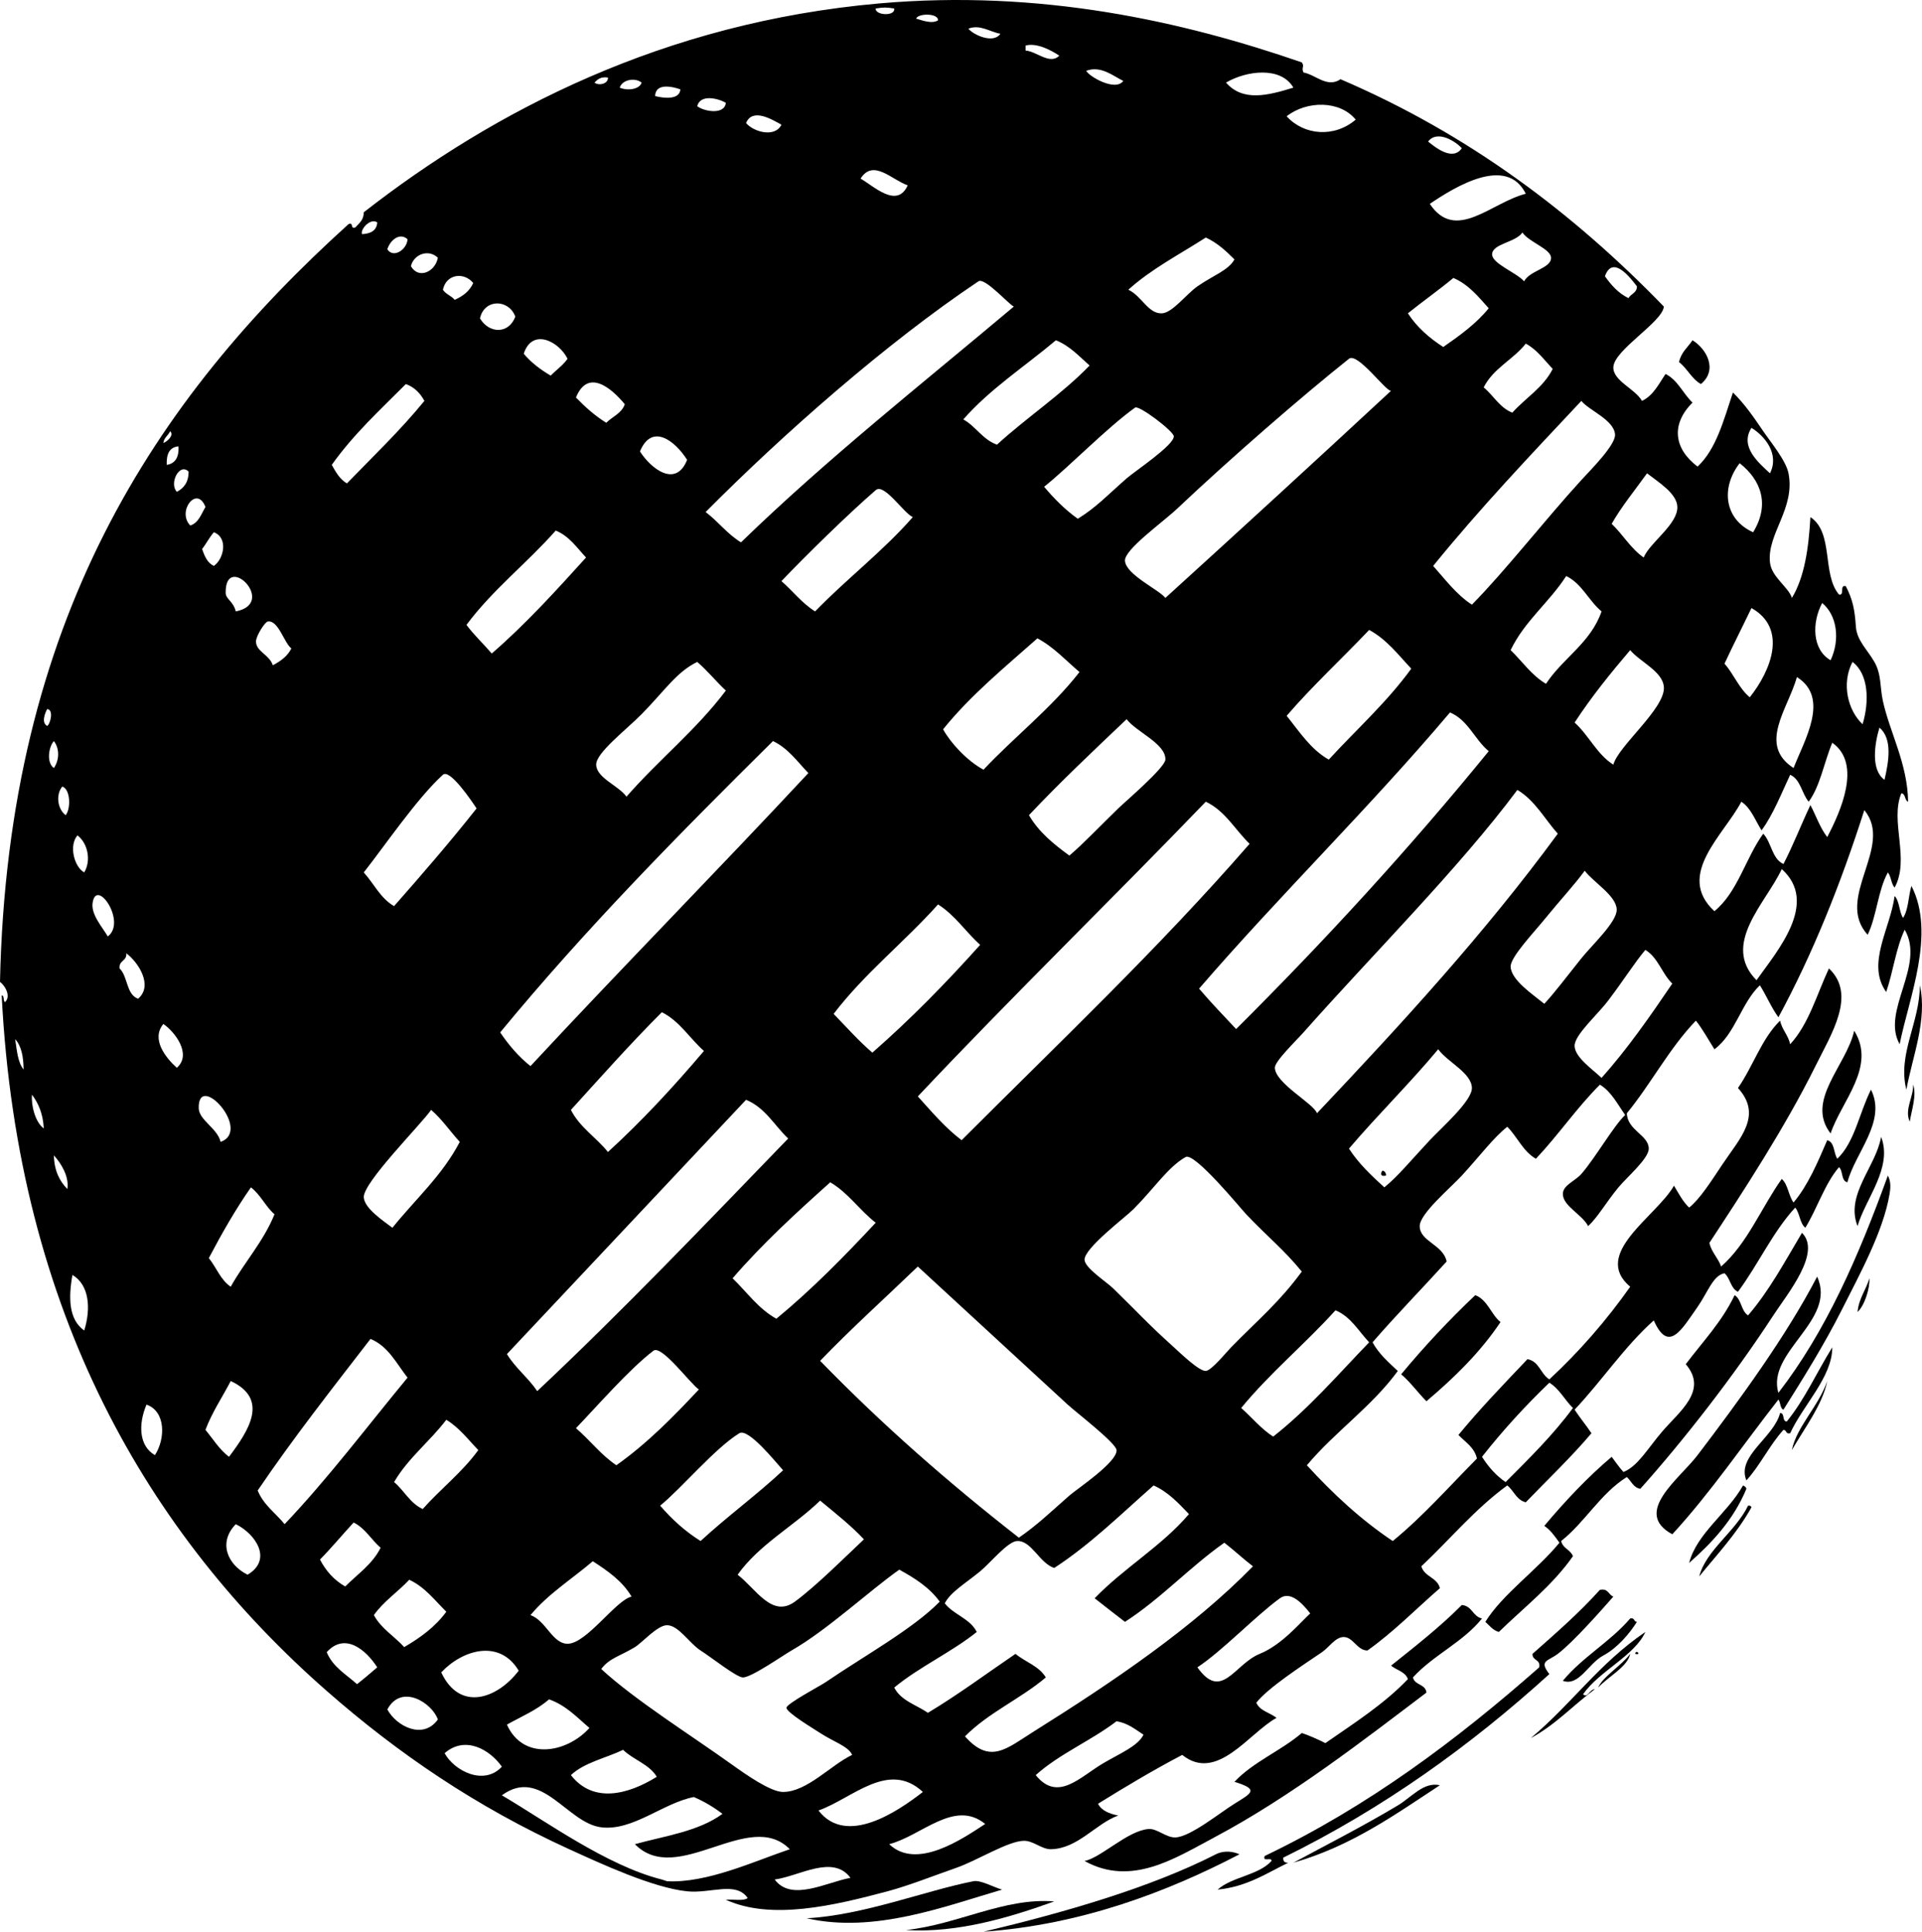 <?xml version="1.0" encoding="iso-8859-1"?>
<!-- Generator: Adobe Illustrator 19.2.0, SVG Export Plug-In . SVG Version: 6.00 Build 0)  -->
<svg version="1.1" xmlns="http://www.w3.org/2000/svg" xmlns:xlink="http://www.w3.org/1999/xlink" x="0px" y="0px"
	 viewBox="0 0 136.843 137.535" style="enable-background:new 0 0 136.843 137.535;" xml:space="preserve">
<g id="Bank_x5F_Direct">
	<path style="fill-rule:evenodd;clip-rule:evenodd;" d="M118.465,21.828c-0.114,1.12-3.555,3.085-3.597,4.317
		c-0.033,0.968,1.553,1.537,2.039,2.398c0.814-0.385,1.192-1.206,1.679-1.918c0.877,0.441,1.24,1.397,1.919,2.038
		c-1.568,1.564-1.31,3.297,0.359,4.557c1.343-1.255,1.863-3.332,2.518-5.276c0.859,0.843,1.498,1.788,2.158,2.758
		c0.524,0.77,1.621,2.087,1.799,2.998c0.491,2.521-1.55,4.319-1.319,6.355c0.119,1.047,1.332,1.749,1.559,2.518
		c0.892-1.466,1.194-3.522,1.319-5.755c1.679,1.104,0.805,4.076,2.039,5.516c0.43,0.07,0.003-0.716,0.479-0.6
		c0.495,0.939,0.641,1.685,0.719,2.877c0.065,0.984,0.805,1.622,1.319,2.518c0.507,0.885,0.392,1.798,0.6,2.758
		c0.487,2.249,1.765,4.484,1.799,7.194c-0.265-0.095-0.156-0.563-0.48-0.6c-0.833,1.993,0.634,4.674-0.48,6.715
		c-0.248-0.272-0.245-0.795-0.479-1.079c-0.705,1.253-0.797,3.12-1.439,4.436c-2.392-2.606,1.911-6.289-0.24-8.873
		c-1.683,5.272-3.674,10.234-6.115,14.748c-0.507-0.691-0.855-1.543-1.319-2.278c-1.332,1.266-1.744,3.452-3.237,4.557
		c-0.433-0.686-0.826-1.412-1.319-2.039c-1.885,1.952-3.188,4.486-4.916,6.595c0.035,1.222,1.56,1.549,1.559,2.518
		c-0.001,0.715-1.571,2.045-2.158,2.758c-0.885,1.074-1.476,2.132-2.158,2.758c-0.424-0.832-1.785-1.419-1.799-2.278
		c-0.01-0.637,0.875-0.929,1.319-1.439c1-1.148,2.292-3.418,3.118-4.196c-0.551-0.768-0.978-1.66-1.798-2.158
		c-1.641,1.637-2.965,3.589-4.557,5.275c-0.918-0.521-1.32-1.557-2.038-2.278c-0.988,0.779-1.925,2.047-3.238,3.477
		c-0.791,0.862-3,2.709-2.998,3.597c0.002,1.097,1.668,1.309,1.918,2.518c-1.748,1.929-3.569,3.785-5.275,5.755
		c0.452,0.827,1.134,1.424,1.798,2.039c-1.855,2.54-4.469,4.323-6.475,6.714c1.833,2.003,3.816,3.857,6.115,5.396
		c2.174-1.782,4.023-3.89,5.995-5.875c-0.189-0.81-0.831-1.167-1.319-1.679c1.552-1.885,3.243-3.632,4.916-5.396
		c0.845,0.155,0.933,1.066,1.559,1.439c2.134-1.982,4.052-4.182,5.755-6.595c-2.786-2.344,1.869-5,3.117-7.194
		c0.331,0.548,0.628,1.131,1.079,1.559c0.771-0.616,1.544-1.841,2.398-3.118c1.225-1.83,2.849-3.448,1.079-5.396
		c1.067-1.531,1.683-3.513,2.998-4.796c0.143,0.656,0.576,1.023,0.719,1.679c1.31-1.408,1.896-3.539,2.758-5.396
		c1.985,1.863,0.184,4.646-0.959,6.954c-2.174,4.389-5.199,9.01-7.554,12.59c0.163,0.677,0.62,1.059,0.839,1.678
		c1.874-1.643,2.855-4.179,4.316-6.235c0.449,0.391,0.481,1.197,0.839,1.679c1.039-1.239,1.711-2.845,2.398-4.437
		c0.542,0.137,0.445,0.914,0.719,1.319c1.249-1.189,1.573-3.303,2.398-4.916c1.134,2.261-1.137,4.496-1.679,6.595
		c-0.46-0.099-0.298-0.82-0.599-1.079c-1.03,1.209-1.544,2.932-2.398,4.316c-0.398-0.321-0.393-1.046-0.719-1.438
		c-1.61,1.747-2.644,4.07-4.077,5.995c-0.527-0.232-0.543-0.976-0.959-1.319c-0.814,0.146-1.184,1.349-1.918,2.398
		c-1.144,1.634-2.068,3.322-3.117,0.959c-2.109,1.888-3.694,4.3-5.636,6.355c0.375,0.584,0.82,1.099,1.199,1.679
		c-1.466,1.731-3.109,3.286-4.676,4.916c-0.676-0.164-0.845-0.834-1.319-1.199c-2.291,1.666-4.075,3.839-6.115,5.755
		c0.206,0.753,1.133,0.785,1.319,1.559c-1.712,1.485-3.285,3.109-5.156,4.436c-0.725,0.008-1.012-0.943-1.679-0.959
		c-0.591-0.014-1.076,0.752-1.559,1.079c-1.421,0.964-3.85,2.541-4.676,3.597c0.249,0.59,0.973,0.706,1.438,1.08
		c-1.977,1.091-4.236,4.62-6.714,2.638c-2.07,1.087-4.047,2.268-5.995,3.477c0.259,0.5,0.809,0.71,1.438,0.839
		c-1.605,0.578-2.876,2.364-4.796,2.398c-0.643,0.012-1.237-0.607-1.919-0.599c-1.13,0.014-3.304,1.395-4.796,1.918
		c-1.686,0.59-3.428,1.282-4.916,1.678c-3.795,1.011-8.264,2.083-11.511,0.6c0.511-0.048,1.235,0.116,1.559-0.12
		c-0.849-1.222-2.619-0.304-4.317-0.48c-2.438-0.253-6.126-1.964-8.393-2.998c-6.618-3.018-12.178-6.808-17.266-11.271
		C10.629,109.309,1.267,93.534,0.12,70.869c0.222,0.018,0.074,0.406,0.24,0.479c0.435-0.41,0.02-1.157-0.36-1.439
		c0.544-25.714,11.027-41.491,24.82-53.956c0.388-0.149,0.092,0.388,0.479,0.24c0.368-0.378,0.596-0.582,0.6-1.079
		C35.161,7.89,47.263,1.6,62.59,0.245C74.058-0.768,84.176,1.5,92.686,4.442c0.218,0.312-0.052,0.361,0.12,0.719
		c0.873,0.161,1.688,1.125,2.638,0.48C104.592,9.562,112.035,15.189,118.465,21.828z M62.35,0.605c-0.058,0.487,1.402,0.581,1.319,0
		C63.078,0.515,62.942,0.515,62.35,0.605z M65.228,1.325c0.411,0.119,1.129,0.401,1.559,0.12
		C66.807,0.923,65.359,0.939,65.228,1.325z M68.945,2.044c0.39,0.466,1.799,1.084,2.278,0.359
		C70.49,2.277,69.764,1.709,68.945,2.044z M73.022,3.243c0,0.12,0,0.24,0,0.36c0.749,0.03,1.724,1.046,2.398,0.359
		C74.833,3.573,73.819,3.03,73.022,3.243z M77.338,5.041c0.159,0.37,2.062,1.512,2.638,0.72C79.261,5.421,78.393,4.648,77.338,5.041
		z M87.29,5.881c1.204,1.376,2.974,0.921,4.796,0.359C91.209,4.712,88.741,5.024,87.29,5.881z M42.326,5.881
		c0.3,0.24,0.987,0.099,0.959-0.36C42.766,5.442,42.543,5.658,42.326,5.881z M44.125,6.241c0.53,0.23,1.401,0.142,1.559-0.359
		C45.211,5.5,44.296,5.669,44.125,6.241z M46.643,6.84c0.633,0.163,1.747,0.281,1.798-0.479C47.836,6.152,46.672,5.898,46.643,6.84z
		 M49.641,7.559c0.463,0.374,1.947,0.648,2.038-0.24C51.105,6.989,49.854,6.696,49.641,7.559z M91.607,8.279
		c1.246,1.374,3.405,1.532,4.916,0.24C95.411,7.143,93.042,7.152,91.607,8.279z M53.118,8.759c0.515,0.625,2.052,1.074,2.518,0.12
		C54.959,8.501,53.574,7.661,53.118,8.759z M101.679,10.077c0.468,0.381,1.74,1.434,2.398,0.479
		C103.65,10.07,102.332,9.226,101.679,10.077z M61.271,12.716c0.943,0.536,2.596,2.168,3.357,0.479
		C63.507,12.817,62.174,11.281,61.271,12.716z M101.799,14.514c1.846,2.765,4.368-0.096,6.835-0.719
		C107.265,11.032,103.597,13.301,101.799,14.514z M25.78,16.672c0.6-0.039,1.042-0.237,1.079-0.839
		C26.359,15.492,25.623,16.358,25.78,16.672z M110.432,18.351c-0.014-0.635-1.593-1.119-2.038-1.798
		c-0.485,0.719-2.151,0.791-2.158,1.559c-0.007,0.66,1.744,1.3,2.278,1.918C108.907,19.258,110.449,19.106,110.432,18.351z
		 M27.578,17.751c0.428,0.661,1.392,0.031,1.439-0.719C28.429,16.508,27.748,17.155,27.578,17.751z M80.336,20.629
		c0.955,0.442,1.414,1.731,2.398,1.679c0.745-0.04,1.736-1.37,2.518-1.918c1.097-0.77,2.215-1.139,2.638-1.919
		c-0.598-0.601-1.216-1.182-2.038-1.559C83.979,18.117,81.947,19.163,80.336,20.629z M29.257,18.95
		c0.54,0.958,1.737,0.402,1.918-0.6C30.487,17.694,29.446,18.127,29.257,18.95z M114.268,19.67c0.45,0.63,0.952,1.206,1.679,1.559
		c0.162-0.318,0.599-0.36,0.6-0.839C116.069,19.757,114.812,18.125,114.268,19.67z M31.535,20.629
		c0.198,0.321,0.608,0.431,0.839,0.719c0.581-0.257,1.06-0.618,1.319-1.199C33.026,19.341,31.764,19.51,31.535,20.629z
		 M103.478,19.79c-1.046,0.873-2.178,1.66-3.238,2.518c0.644,0.995,1.523,1.755,2.518,2.398c1.179-0.82,2.341-1.656,3.237-2.758
		C105.256,21.128,104.568,20.257,103.478,19.79z M69.664,20.03C63.132,24.401,55.77,30.887,50.24,36.456
		c0.891,0.668,1.546,1.572,2.518,2.158c6.124-5.946,12.871-11.27,19.425-16.787C71.839,21.686,70.114,19.729,69.664,20.03z
		 M34.173,22.667c0.638,1.082,2.033,1.151,2.518-0.12C36.231,21.286,34.485,21.253,34.173,22.667z M37.291,25.185
		c0.526,0.633,1.19,1.128,1.918,1.559c0.393-0.406,0.871-0.727,1.199-1.199C39.797,24.299,37.888,23.324,37.291,25.185z
		 M75.18,24.226c-2.213,1.864-4.69,3.463-6.595,5.635c0.9,0.498,1.367,1.43,2.398,1.799c2.129-1.948,4.59-3.564,6.595-5.636
		C76.832,25.371,76.177,24.628,75.18,24.226z M108.633,24.466c-0.898,1.141-2.319,1.757-2.998,3.117
		c0.703,0.576,1.126,1.432,2.038,1.799c0.945-1.054,2.209-1.788,2.878-3.118C109.943,25.634,109.441,24.897,108.633,24.466z
		 M96.043,25.545c-3.353,2.669-8.47,7.117-12.23,10.671c-1.046,0.989-3.779,2.916-3.717,3.717c0.076,0.991,2.418,2.045,2.877,2.638
		c5.381-4.891,10.742-9.802,16.067-14.748C98.674,27.878,96.653,25.06,96.043,25.545z M41.007,28.303
		c0.649,0.669,1.344,1.294,2.158,1.798c0.436-0.443,1.095-0.663,1.319-1.319C43.515,27.603,41.849,26.223,41.007,28.303z
		 M28.897,27.344c-1.837,1.84-3.752,3.602-5.276,5.755c0.287,0.513,0.574,1.024,1.079,1.319c1.869-1.929,3.81-3.784,5.516-5.875
		C29.922,27.997,29.512,27.568,28.897,27.344z M112.59,34.178c0.651-0.712,2.441-2.494,2.398-3.237
		c-0.061-1.044-1.877-1.731-2.398-2.398c-3.599,3.835-7.22,7.647-10.551,11.75c0.868,0.971,1.645,2.033,2.758,2.758
		C107.159,40.661,109.989,37.023,112.59,34.178z M80.216,34.058c0.579-0.506,3.391-2.373,3.357-2.998
		c-0.019-0.364-2.484-2.235-2.758-2.039c-2.033,1.459-4.627,4.154-6.475,5.636c0.714,0.845,1.486,1.631,2.398,2.278
		C78.04,36.138,78.913,35.198,80.216,34.058z M126.019,33.699c0.703-1.4-0.411-2.688-1.319-3.237
		C123.844,31.814,125.212,32.943,126.019,33.699z M11.631,31.54c0.273-0.093,0.79-0.561,0.48-0.839
		C11.981,31.012,11.677,31.147,11.631,31.54z M45.564,32.14c0.755,1.196,2.548,2.643,3.357,0.6
		C48.081,31.409,46.421,30.081,45.564,32.14z M11.871,33.099c0.622-0.097,0.877-0.562,0.839-1.319
		C12.047,31.837,11.842,32.351,11.871,33.099z M124.82,37.895c1.207-1.968,0.572-3.717-0.96-4.916
		C122.483,34.769,122.795,36.993,124.82,37.895z M12.59,35.017c0.502-0.257,0.835-0.683,0.839-1.438
		C12.779,32.916,12.024,34.414,12.59,35.017z M119.424,36.096c-0.018-0.96-1.357-1.772-2.158-2.398
		c-0.847,1.191-1.776,2.301-2.518,3.597c0.798,0.76,1.357,1.76,2.278,2.398C117.479,38.613,119.449,37.343,119.424,36.096z
		 M62.35,34.898c-2.021,1.748-4.978,4.663-6.714,6.475c0.812,0.707,1.463,1.574,2.398,2.158c2.24-2.316,4.831-4.281,6.955-6.714
		C64.332,36.527,62.952,34.377,62.35,34.898z M13.549,37.416c0.602-0.197,0.777-0.822,1.079-1.319
		C14.018,34.506,12.569,36.423,13.549,37.416z M39.568,37.775c-2.041,2.316-4.499,4.214-6.355,6.715
		c0.543,0.736,1.21,1.348,1.799,2.039c2.421-2.095,4.567-4.466,6.714-6.835C41.068,38.993,40.532,38.171,39.568,37.775z
		 M14.389,39.094c0.177,0.502,0.374,0.985,0.839,1.199c0.707-0.492,1.041-1.997,0-2.398C14.909,38.256,14.684,38.709,14.389,39.094z
		 M16.067,42.212c0.006,0.448,0.547,0.593,0.719,1.319C19.796,42.943,16.026,39.242,16.067,42.212z M107.554,46.288
		c0.834,0.805,1.488,1.789,2.518,2.398c1.2-1.837,3.175-2.899,3.957-5.156c-0.92-0.758-1.387-1.97-2.518-2.518
		C110.307,42.887,108.552,44.209,107.554,46.288z M130.336,47.008c0.69-1.474,0.46-3.197-0.6-4.077
		C128.986,44.342,129.022,46.256,130.336,47.008z M122.782,47.248c0.654,0.745,1.034,1.764,1.799,2.398
		c1.496-1.881,2.724-4.887,0.12-6.355C124.067,44.617,123.404,45.912,122.782,47.248z M19.065,44.25
		c-0.205,0.032-0.852,1.042-0.839,1.439c0.022,0.713,0.958,0.921,1.199,1.679c0.544-0.294,1.042-0.637,1.319-1.199
		C20.214,45.747,19.814,44.133,19.065,44.25z M97.482,44.85c-1.943,2.053-4.027,3.966-5.875,6.115
		c0.911,1.127,1.698,2.378,2.998,3.118c1.972-2.145,4.144-4.089,5.875-6.475C99.551,46.618,98.728,45.522,97.482,44.85z
		 M73.861,45.449c-2.33,2.067-4.752,4.042-6.714,6.475c0.505,0.934,1.682,2.234,2.877,2.877c2.228-2.369,4.823-4.37,6.835-6.954
		C75.882,47.026,75.037,46.072,73.861,45.449z M112.11,51.445c1.012,0.906,1.581,2.256,2.758,2.998c0.34-1.319,3.692-4,3.597-5.516
		c-0.07-1.121-1.673-1.78-2.398-2.638C114.669,47.928,113.309,49.606,112.11,51.445z M49.641,47.128
		c-1.487,0.725-2.304,2.04-3.957,3.717c-1.113,1.129-3.252,2.755-3.237,3.597c0.017,0.946,1.58,1.48,2.158,2.278
		c2.272-2.604,4.984-4.768,7.074-7.554C50.975,48.512,50.374,47.753,49.641,47.128z M132.614,51.564
		c0.489-1.635,0.429-3.573-0.719-4.436C131.08,48.684,131.579,50.608,132.614,51.564z M127.698,54.682
		c0.772-1.99,2.607-4.987,0.24-6.475C127.283,50.506,125.147,53.023,127.698,54.682z M3.357,51.684c0.211-0.097,0.5-1.163,0-1.199
		C3.19,50.797,2.938,51.458,3.357,51.684z M103.237,50.725c-5.73,6.78-12.068,12.952-17.865,19.664
		c0.845,0.994,1.749,1.928,2.638,2.878c6.308-6.282,12.335-12.844,17.985-19.784C104.989,52.651,104.532,51.269,103.237,50.725z
		 M79.616,57.559c0.495-0.481,3.336-2.903,3.357-3.477c0.044-1.133-2.095-1.98-2.758-2.878c-2.357,2.239-4.725,4.468-6.954,6.835
		c0.705,1.213,1.768,2.068,2.877,2.877C77.113,60.088,78.198,58.94,79.616,57.559z M134.173,55.521
		c0.306-1.313,0.58-2.92-0.36-3.717C133.458,52.991,133.192,54.821,134.173,55.521z M3.837,54.682c0.379-0.549,0.427-1.357,0-1.919
		C3.46,53.176,3.293,54.303,3.837,54.682z M55.036,52.763c-6.73,6.659-13.377,13.401-19.424,20.743
		c0.614,0.905,1.312,1.726,2.158,2.398c6.525-7.023,13.25-13.848,19.784-20.863C56.769,54.227,56.12,53.279,55.036,52.763z
		 M128.777,57.08c-0.499-0.581-0.572-1.586-1.319-1.918c-0.642,1.356-1.194,2.803-2.038,3.957c-0.452-0.707-0.742-1.576-1.439-2.039
		c-1.23,2.354-4.715,5.216-1.918,7.794c1.655-1.342,2.216-3.779,3.477-5.516c0.588,0.611,0.612,1.786,1.439,2.158
		c0.696-1.342,1.263-2.814,1.918-4.197c0.403,0.756,0.689,1.63,1.199,2.278c0.942-1.8,2.492-5.208,0.359-6.715
		C129.873,54.26,129.604,55.949,128.777,57.08z M31.535,55.161c-1.833,1.661-4.166,5.093-5.636,6.955
		c0.723,0.796,1.191,1.846,2.158,2.398c2.003-2.273,3.987-4.566,5.875-6.955C33.585,57.033,32.026,54.717,31.535,55.161z
		 M4.676,58.039c0.37-0.452,0.353-1.838-0.24-2.039C3.952,56.583,4.099,57.61,4.676,58.039z M108.034,56.241
		c-4.145,5.564-10.332,11.736-15.228,17.266c-0.507,0.573-2.055,2.059-2.038,2.518c0.041,1.121,2.77,2.544,2.998,3.237
		c6.004-6.346,11.921-12.779,17.146-19.904C109.969,58.302,109.288,56.984,108.034,56.241z M85.852,57.08
		c-6.785,7.045-13.798,13.859-20.504,20.983c0.989,1.09,1.934,2.223,3.118,3.117c6.931-6.938,14.054-13.684,20.503-21.103
		C87.933,59.075,87.234,57.735,85.852,57.08z M5.996,62.116c0.512-0.857,0.251-2.083-0.48-2.638
		C4.893,60.189,5.273,61.709,5.996,62.116z M125.06,69.79c1.467-2.076,4.477-5.504,1.798-7.914
		C125.747,64.277,122.518,67.218,125.06,69.79z M112.59,68.231c0.754-0.941,2.545-2.597,2.518-3.477
		c-0.03-0.987-1.653-1.929-2.278-2.758c-0.771,1.051-1.637,1.954-2.878,3.477c-0.776,0.953-2.426,2.689-2.398,3.357
		c0.041,0.962,1.604,1.989,2.398,2.638C110.672,70.7,111.546,69.533,112.59,68.231z M6.595,64.274
		c-0.13,0.843,0.701,1.741,1.079,2.398C9.039,65.657,6.874,62.467,6.595,64.274z M66.787,64.394
		c-2.396,2.681-5.24,4.912-7.434,7.794c0.908,0.931,1.767,1.911,2.758,2.758c2.729-2.387,5.256-4.976,7.674-7.674
		C68.755,66.342,67.988,65.151,66.787,64.394z M117.146,67.632c-0.8,0.955-1.475,2.06-2.638,3.597
		c-0.795,1.049-2.411,2.459-2.398,3.237c0.014,0.81,1.27,1.66,1.918,2.278c1.848-2.069,3.453-4.381,5.036-6.714
		C118.33,69.325,118.048,68.169,117.146,67.632z M8.513,68.95c0.597,0.562,0.465,1.854,1.319,2.158
		c1.089-0.928,0.037-2.573-0.839-3.237C9.045,68.443,8.448,68.366,8.513,68.95z M47.122,72.068c-2.238,2.238-4.343,4.61-6.475,6.955
		c0.632,1.247,1.801,1.956,2.638,2.998c2.444-2.232,4.688-4.664,6.834-7.194C49.103,73.925,48.399,72.709,47.122,72.068z
		 M12.59,76.025c1.102-0.962-0.161-2.588-0.96-3.118C10.744,73.972,11.781,75.3,12.59,76.025z M1.679,76.145
		c-0.007-0.912-0.158-1.681-0.6-2.158C1.203,74.782,1.263,75.642,1.679,76.145z M101.799,81.18c0.841-0.897,3.01-2.797,2.998-3.717
		c-0.014-1.075-1.768-1.866-2.398-2.758c-2.035,2.442-4.296,4.657-6.355,7.074c0.69,1.068,1.599,1.919,2.518,2.758
		C99.513,83.776,100.511,82.554,101.799,81.18z M14.149,78.903c0.02,0.85,1.335,1.428,1.559,2.398
		C17.973,80.482,14.084,76.232,14.149,78.903z M3.118,80.341c-0.054-1.025-0.375-1.784-0.839-2.398
		C2.205,78.676,2.506,79.91,3.118,80.341z M53.118,78.303c-5.67,6.04-11.354,12.067-17.026,18.105
		c0.603,0.995,1.516,1.682,2.158,2.638c6.159-5.791,11.991-11.909,17.866-17.985C55.134,80.124,54.477,78.862,53.118,78.303z
		 M30.696,79.022c-0.753,1.073-4.878,5.207-4.796,6.235c0.062,0.781,1.347,1.636,2.039,2.158c1.62-2.017,3.551-3.723,4.796-6.115
		C32.047,80.548,31.469,79.688,30.696,79.022z M4.796,84.658c0.138-0.881-0.43-1.814-0.96-2.399
		C3.862,83.354,4.242,84.094,4.796,84.658z M88.729,86.456c-0.41-0.433-3.681-4.438-4.316-4.077
		c-1.265,0.719-2.265,2.265-3.717,3.717c-0.576,0.576-3.498,2.766-3.478,3.597c0.014,0.581,1.548,1.561,2.039,2.039
		c1.768,1.721,2.425,2.479,4.197,4.077c0.539,0.486,1.909,1.828,2.398,1.799c0.401-0.024,1.461-1.334,1.798-1.679
		c1.948-1.99,3.426-3.2,5.036-5.396C91.354,88.909,90.288,88.101,88.729,86.456z M59.113,84.178
		c-2.427,2.17-4.824,4.369-6.955,6.835c1.021,0.977,1.83,2.167,3.118,2.878c2.542-2.094,4.834-4.438,7.074-6.835
		C61.2,86.167,60.399,84.93,59.113,84.178z M14.868,89.574c0.537,0.663,0.839,1.559,1.559,2.038c0.988-1.77,2.318-3.197,3.117-5.156
		c-0.641-0.559-0.997-1.401-1.679-1.918C16.764,86.114,15.792,87.82,14.868,89.574z M76.139,106.48
		c0.525-0.462,3.42-2.376,3.357-3.237c-0.037-0.506-2.885-2.691-3.477-3.237c-3.538-3.264-7.401-6.826-10.672-9.832
		c-2.32,2.236-4.722,4.391-6.954,6.715c4.391,4.521,9.142,8.684,14.149,12.59C73.831,108.594,74.799,107.659,76.139,106.48z
		 M5.996,94.73c0.489-1.562,0.363-3.248-0.839-3.957C4.866,92.412,4.89,93.95,5.996,94.73z M95.084,93.291
		c-2.162,2.394-4.659,4.454-6.714,6.955c0.766,0.672,1.403,1.474,2.278,2.038c2.529-1.987,4.616-4.417,6.834-6.714
		C96.722,94.77,96.184,93.749,95.084,93.291z M26.379,95.329c-2.734,3.541-5.497,7.053-8.033,10.791
		c0.413,1.025,1.272,1.605,1.918,2.398c3.116-3.279,5.858-6.932,8.753-10.432C28.224,97.081,27.654,95.852,26.379,95.329z
		 M46.523,96.169c-1.712,1.306-4.032,3.969-5.516,5.516c0.994,0.844,1.776,1.9,2.878,2.638c2.198-1.559,4.059-3.455,5.875-5.396
		C49.18,98.558,47.106,95.723,46.523,96.169z M14.628,101.804c0.546,0.653,0.992,1.406,1.679,1.918
		c1.396-1.863,2.882-4.106,0.12-5.396C15.828,99.487,15.109,100.526,14.628,101.804z M105.516,103.722
		c0.45,0.709,0.989,1.329,1.679,1.799c1.677-1.681,3.373-3.341,4.796-5.276c-0.589-0.571-0.961-1.358-1.679-1.799
		C108.599,100.091,106.995,101.844,105.516,103.722z M11.031,103.603c0.754-1.164,0.777-3.12-0.6-3.597
		C9.854,101.357,9.863,102.936,11.031,103.603z M31.775,101.085c-1.171,1.547-2.717,2.719-3.717,4.436
		c0.72,0.599,1.133,1.505,2.039,1.919c1.279-1.44,2.816-2.62,3.957-4.197C33.327,102.491,32.696,101.642,31.775,101.085z
		 M52.638,102.044c-1.746,1.075-4.105,3.909-5.636,5.156c0.831,0.968,1.774,1.824,2.878,2.518c1.891-1.747,3.996-3.278,5.875-5.036
		C55.233,104.106,53.277,101.651,52.638,102.044z M82.134,105.761c-2.299,2.017-4.461,4.171-7.074,5.875
		c-1.063-0.348-1.608-1.955-2.638-1.919c-0.672,0.024-1.9,1.552-2.638,2.159c-1.062,0.873-2.11,1.475-2.518,2.278
		c0.628,0.811,1.8,1.078,2.278,2.039c-1.82,1.457-4.08,2.475-5.875,3.957c0.468,0.931,1.567,1.231,2.398,1.799
		c2.173-1.304,4.164-2.79,6.235-4.197c0.698,0.581,1.687,0.872,2.158,1.679c-1.796,1.521-4.113,2.521-5.755,4.197
		c1.796,2.021,2.958,0.868,4.916-0.36c5.598-3.51,11.33-7.381,15.588-11.75c-0.705-0.534-1.337-1.142-2.039-1.679
		c-2.486,1.751-4.501,3.972-7.074,5.635c-0.724-0.555-1.44-1.117-2.158-1.679c2.076-2.16,4.766-3.707,6.714-5.995
		C83.906,107.027,83.185,106.229,82.134,105.761z M58.393,106.84c-1.888,1.829-4.326,3.108-5.875,5.276
		c1.316,1.017,2.45,3.107,4.077,1.918c1.505-1.1,3.753-3.344,4.916-4.437C60.561,108.589,59.464,107.728,58.393,106.84z
		 M25.18,108.399c-0.807,0.872-1.566,1.792-2.398,2.638c0.424,0.815,1.009,1.469,1.799,1.919c0.874-0.885,1.934-1.584,2.518-2.758
		C26.434,109.622,26.005,108.813,25.18,108.399z M17.626,112.116c1.81-1.068,0.57-2.912-0.839-3.597
		C15.509,109.831,16.206,111.411,17.626,112.116z M42.206,111.157c-1.488,1.27-3.188,2.328-4.436,3.837
		c1.097,0.379,1.552,2.033,2.638,2.039c1.347,0.006,3.442-3.11,4.557-3.357C44.315,112.565,43.272,111.849,42.206,111.157z
		 M64.029,111.756c-2.134,1.502-5.14,4.309-7.674,5.755c-0.633,0.361-2.902,1.958-3.477,1.918c-0.473-0.032-2.237-1.436-2.998-1.918
		c-0.79-0.501-1.572-1.808-2.398-1.798c-0.688,0.008-1.756,1.241-2.278,1.559c-1.042,0.635-1.825,0.782-2.398,1.559
		c2.409,2.215,6.285,4.64,9.352,6.835c0.932,0.667,2.718,1.923,3.597,1.918c1.712-0.008,3.401-1.922,4.916-2.638
		c-0.251-0.608-1.363-0.955-2.278-1.559c-0.422-0.279-2.416-1.469-2.398-1.799c0.016-0.295,2.43-1.574,2.757-1.798
		c2.796-1.909,6.244-3.809,8.154-5.755C66.188,113.034,65.138,112.366,64.029,111.756z M29.137,112.475
		c-0.808,0.871-1.825,1.532-2.518,2.518c0.518,0.961,1.458,1.5,2.159,2.278c1.163-0.675,2.222-1.455,2.998-2.518
		C30.952,113.938,30.256,112.995,29.137,112.475z M91.127,113.794c-1.716,1.244-4.117,3.764-5.875,4.916
		c1.729,2.441,2.632-0.224,4.437-0.959c1.583-0.645,2.845-2.188,3.597-2.878C92.718,114.144,91.876,113.251,91.127,113.794z
		 M23.262,117.631c0.428,1.051,1.378,1.579,2.158,2.278c0.494-0.385,0.967-0.791,1.439-1.199
		C26.042,117.444,24.551,116.203,23.262,117.631z M31.415,119.07c1.326,2.84,4.007,1.864,5.516-0.12
		C35.572,116.681,32.947,117.445,31.415,119.07z M27.578,121.708c0.641,1.192,2.536,2.188,3.597,0.719
		C30.781,121.259,28.588,119.833,27.578,121.708z M39.089,120.989c-0.846,0.753-1.972,1.226-2.997,1.799
		c1.14,2.556,4.224,2.063,5.875,0.24C41.08,122.275,40.302,121.414,39.089,120.989z M79.497,122.548
		c-1.811,1.386-4.072,2.323-5.755,3.837c1.572,1.945,3.142,0.136,4.796-0.839c1.209-0.713,2.476-1.221,2.878-2.039
		C80.832,123.131,80.315,122.688,79.497,122.548z M31.655,124.825c0.674,1.236,2.781,2.356,4.077,0.96
		C34.868,124.559,33.114,123.55,31.655,124.825z M44.365,124.586c-1.245,0.594-2.773,0.904-3.717,1.799
		c1.596,2.044,4.083,1.381,6.115,0.12C46.224,125.604,45.091,125.299,44.365,124.586z M58.273,128.903
		c1.985,2.564,5.62,0.087,7.434-1.319C63.247,125.298,60.682,128.059,58.273,128.903z M42.806,130.101
		c-2.431-0.298-4.263-4.341-7.075-2.278c3.057,1.787,7.431,4.998,11.391,5.996c0.087,0.022,0.374,0.121,0.359,0.12
		c2.851,0.154,6.208-1.42,8.753-2.278c-2.902-2.95-7.997,2.722-11.031-0.359c2.129-0.588,4.519-0.901,6.235-2.158
		c-0.61-0.47-1.284-0.874-2.038-1.199C47.197,128.376,45.053,130.377,42.806,130.101z M63.309,131.301
		c1.951,1.874,5.226-0.382,6.834-1.439C67.955,128.076,65.605,130.716,63.309,131.301z M55.156,133.819
		c1.196,1.607,3.693,0.188,5.396-0.12C59.299,132.008,56.911,133.581,55.156,133.819z"/>
	<path style="fill-rule:evenodd;clip-rule:evenodd;" d="M120.504,24.226c1.028,0.634,1.808,2.121,0.599,3.117
		c-0.669-0.37-0.966-1.112-1.559-1.559C119.687,25.088,120.167,24.729,120.504,24.226z"/>
	<path style="fill-rule:evenodd;clip-rule:evenodd;" d="M136.091,63.075c1.752,3.418-0.191,8.006-0.839,11.271
		c-1.342-2.353,1.853-5.586,0.36-8.153c-0.623,1.295-0.826,3.011-1.319,4.437c-1.429-2.015,0.29-4.496,0.6-6.835
		c0.356,0.363,0.316,1.123,0.6,1.559C135.881,64.783,135.869,63.812,136.091,63.075z"/>
	<path style="fill-rule:evenodd;clip-rule:evenodd;" d="M136.691,70.149c0.554,2.475-0.55,5.147-0.96,7.434
		C135.085,75.052,136.688,72.819,136.691,70.149z"/>
	<path style="fill-rule:evenodd;clip-rule:evenodd;" d="M132.015,73.387c1.598,2.542-0.907,5.007-1.679,7.314
		C128.518,78.357,131.462,75.878,132.015,73.387z"/>
	<path style="fill-rule:evenodd;clip-rule:evenodd;" d="M136.211,77.224c0.272,0.754-0.123,1.874-0.24,2.638
		C135.575,78.984,136.239,78.133,136.211,77.224z"/>
	<path style="fill-rule:evenodd;clip-rule:evenodd;" d="M133.933,80.941c0.842,2.205-1.113,4.394-1.679,6.355
		C131.368,85.055,133.558,83.086,133.933,80.941z"/>
	<path style="fill-rule:evenodd;clip-rule:evenodd;" d="M98.441,83.339c0.147,0.052,0.246,0.154,0.24,0.36
		C98.265,83.803,98.27,83.514,98.441,83.339z"/>
	<path style="fill-rule:evenodd;clip-rule:evenodd;" d="M134.413,83.699c0.233,0.444,0.19,0.9,0.12,1.319
		c-0.443,2.645-2.122,5.697-3.357,8.154c-1.312,2.608-2.839,5.031-4.197,7.194c-0.258-0.101-0.193-0.526-0.36-0.719
		c-2.511,3.204-4.816,6.614-7.554,9.592c-2.859-1.55,0.508-3.939,1.798-5.635c3.038-3.992,6.354-8.545,8.513-12.71
		c1.44,3.106-3.631,5.357-2.758,8.273C129.98,94.82,132.299,89.532,134.413,83.699z"/>
	<path style="fill-rule:evenodd;clip-rule:evenodd;" d="M128.297,87.775c1.415,1.404-1.045,4.351-2.038,5.876
		c-2.808,4.311-6.392,8.909-9.473,12.35c-0.508-0.091-0.64-0.559-0.959-0.839c-1.891,1.187-2.958,3.197-4.676,4.556
		c0.112,0.527,0.666,0.613,0.839,1.079c-1.462,2.095-3.475,3.64-5.276,5.396c-0.434-0.126-0.664-0.455-0.96-0.72
		c1.206-1.955,3.674-3.678,5.276-5.635c-0.318-0.441-0.625-0.894-1.079-1.199c1.479-1.758,3.045-3.43,4.796-4.916
		c0.278,0.361,0.533,0.746,0.839,1.079c1.012-0.394,1.724-1.667,2.758-2.877c1.223-1.433,3.293-2.921,1.679-4.796
		c1.201-1.597,2.576-3.02,3.478-4.916c0.5,0.3,0.46,1.139,0.959,1.439C125.959,91.912,127.089,89.804,128.297,87.775z"/>
	<path style="fill-rule:evenodd;clip-rule:evenodd;" d="M133.453,90.054C133.403,90.003,133.532,90.132,133.453,90.054
		L133.453,90.054z"/>
	<path style="fill-rule:evenodd;clip-rule:evenodd;" d="M133.333,90.413C133.402,89.932,133.232,91.122,133.333,90.413
		L133.333,90.413z"/>
	<path style="fill-rule:evenodd;clip-rule:evenodd;" d="M133.094,91.013c0.056,0.657-0.32,1.917-0.839,2.398
		C132.347,92.424,132.857,91.856,133.094,91.013z"/>
	<path style="fill-rule:evenodd;clip-rule:evenodd;" d="M106.834,94.13c-1.459,2.178-3.306,3.968-5.275,5.636
		c-0.618-0.622-1.128-1.351-1.799-1.919c1.649-1.988,3.409-3.865,5.276-5.635C105.928,92.559,106.15,93.575,106.834,94.13z"/>
	<path style="fill-rule:evenodd;clip-rule:evenodd;" d="M130.455,95.929c0.004,2.11-2.089,4.125-2.997,6.115
		c-0.327,0.087-0.241-0.238-0.479-0.24c-0.992,1.086-1.646,2.511-2.638,3.597c-0.724-1.727,1.955-3.049,2.398-4.796
		c0.363-0.003,0.116,0.604,0.479,0.6C128.494,99.642,129.364,97.675,130.455,95.929z"/>
	<path style="fill-rule:evenodd;clip-rule:evenodd;" d="M124.101,105.761c0.106,0.053,0.214,0.105,0.24,0.24
		c-0.915,2.203-2.421,3.814-4.077,5.276C120.802,109.174,123.014,107.714,124.101,105.761z"/>
	<path style="fill-rule:evenodd;clip-rule:evenodd;" d="M124.46,107.2c0.14-0.02,0.213,0.027,0.24,0.12
		c-1.029,1.848-2.425,3.33-3.717,4.916C121.468,110.362,123.559,109.056,124.46,107.2z"/>
	<path style="fill-rule:evenodd;clip-rule:evenodd;" d="M114.868,113.675c-0.817,0.927-2.854,3.243-3.956,4.077
		c-0.699,0.528-1.364,0.463-0.6,1.439c-5.595,5.077-11.79,9.552-18.945,13.069c-0.022,0.262,0.098,0.381,0.359,0.36
		c-1.562,0.756-2.93,1.706-5.036,1.918c1.036-0.922,2.904-1.012,3.837-2.038c0.038-0.318-0.672,0.112-0.48-0.359
		c7.431-3.561,13.698-8.285,19.544-13.43c0.109-0.588-0.503-0.456-0.479-0.959c1.652-1.466,3.322-2.913,4.796-4.556
		C114.516,113.068,114.514,113.549,114.868,113.675z"/>
	<path style="fill-rule:evenodd;clip-rule:evenodd;" d="M105.516,115.233c-1.35,1.688-3.471,2.604-4.916,4.197
		c0.118,0.562,0.899,0.46,0.96,1.079c-4.341,3.281-9.609,7.395-15.108,10.312c-2.766,1.467-5.887,3.532-9.233,1.679
		c1.193-0.246,3.058-2.157,4.557-2.278c0.606-0.049,1.256,0.628,1.918,0.599c1.053-0.044,3.103-1.715,4.196-2.398
		c1.195-0.746,1.813-1.013,0-1.559c1.334-1.424,3.31-2.206,4.796-3.477c0.597,0.202,1.143,0.455,1.679,0.719
		c2.05-1.427,4.177-2.777,5.875-4.556c-0.187-0.533-0.806-0.633-1.199-0.96c1.731-1.386,3.483-2.751,5.036-4.316
		C104.817,114.333,104.855,115.095,105.516,115.233z"/>
	<path style="fill-rule:evenodd;clip-rule:evenodd;" d="M116.547,115.473c-0.525,0.831-1.391,1.861-2.398,2.398
		c-1.057,0.563-1.738,2.221-2.878,1.798c1.391-1.687,3.377-2.778,4.796-4.437C116.395,115.146,116.309,115.471,116.547,115.473z"/>
	<path style="fill-rule:evenodd;clip-rule:evenodd;" d="M116.427,117.751C116.451,117.392,116.925,117.866,116.427,117.751
		L116.427,117.751z"/>
	<path style="fill-rule:evenodd;clip-rule:evenodd;" d="M102.518,127.104c-3.212,2.104-6.298,4.334-10.432,5.516
		c2.335-1.261,4.955-2.591,7.434-4.077C100.526,127.94,101.352,126.849,102.518,127.104z"/>
	<path style="fill-rule:evenodd;clip-rule:evenodd;" d="M88.249,132.02c-5.155,2.69-11.274,5.017-18.226,5.516
		c5.752-1.367,11.889-3.137,16.547-5.516C86.952,131.825,87.562,131.723,88.249,132.02z"/>
	<path style="fill-rule:evenodd;clip-rule:evenodd;" d="M71.343,134.538c-4.04,1.178-9.093,3.139-13.909,2.039
		c4.055-0.217,8.418-1.959,11.871-2.638C69.821,133.837,70.752,134.37,71.343,134.538z"/>
	<path style="fill-rule:evenodd;clip-rule:evenodd;" d="M75.06,135.377c-3.082,1.111-6.863,2.269-10.552,2.038
		C68.188,137.025,71.493,135.092,75.06,135.377z"/>
	<path style="fill-rule:evenodd;clip-rule:evenodd;" d="M57.194,136.576C57.144,136.526,57.273,136.655,57.194,136.576
		L57.194,136.576z"/>
	<path style="fill-rule:evenodd;clip-rule:evenodd;" d="M130.096,98.327c-0.326,1.673-1.645,3.391-2.518,4.916
		C127.913,101.579,129.487,100.117,130.096,98.327z"/>
	<path style="fill-rule:evenodd;clip-rule:evenodd;" d="M108.993,123.746c2.943-2.47,4.877-5.329,8.154-7.554
		c-0.775,1.707-3.248,2.745-4.437,4.437c0.337,0.301,0.45-0.348,0.839-0.36C112.01,121.408,110.736,122.812,108.993,123.746z"/>
	<path style="fill-rule:evenodd;clip-rule:evenodd;" d="M116.067,117.751c-0.17,0.911-1.573,1.624-2.278,2.398
		C114.099,119.379,115.439,118.603,116.067,117.751z"/>
</g>
<g id="Layer_1">
</g>
</svg>
